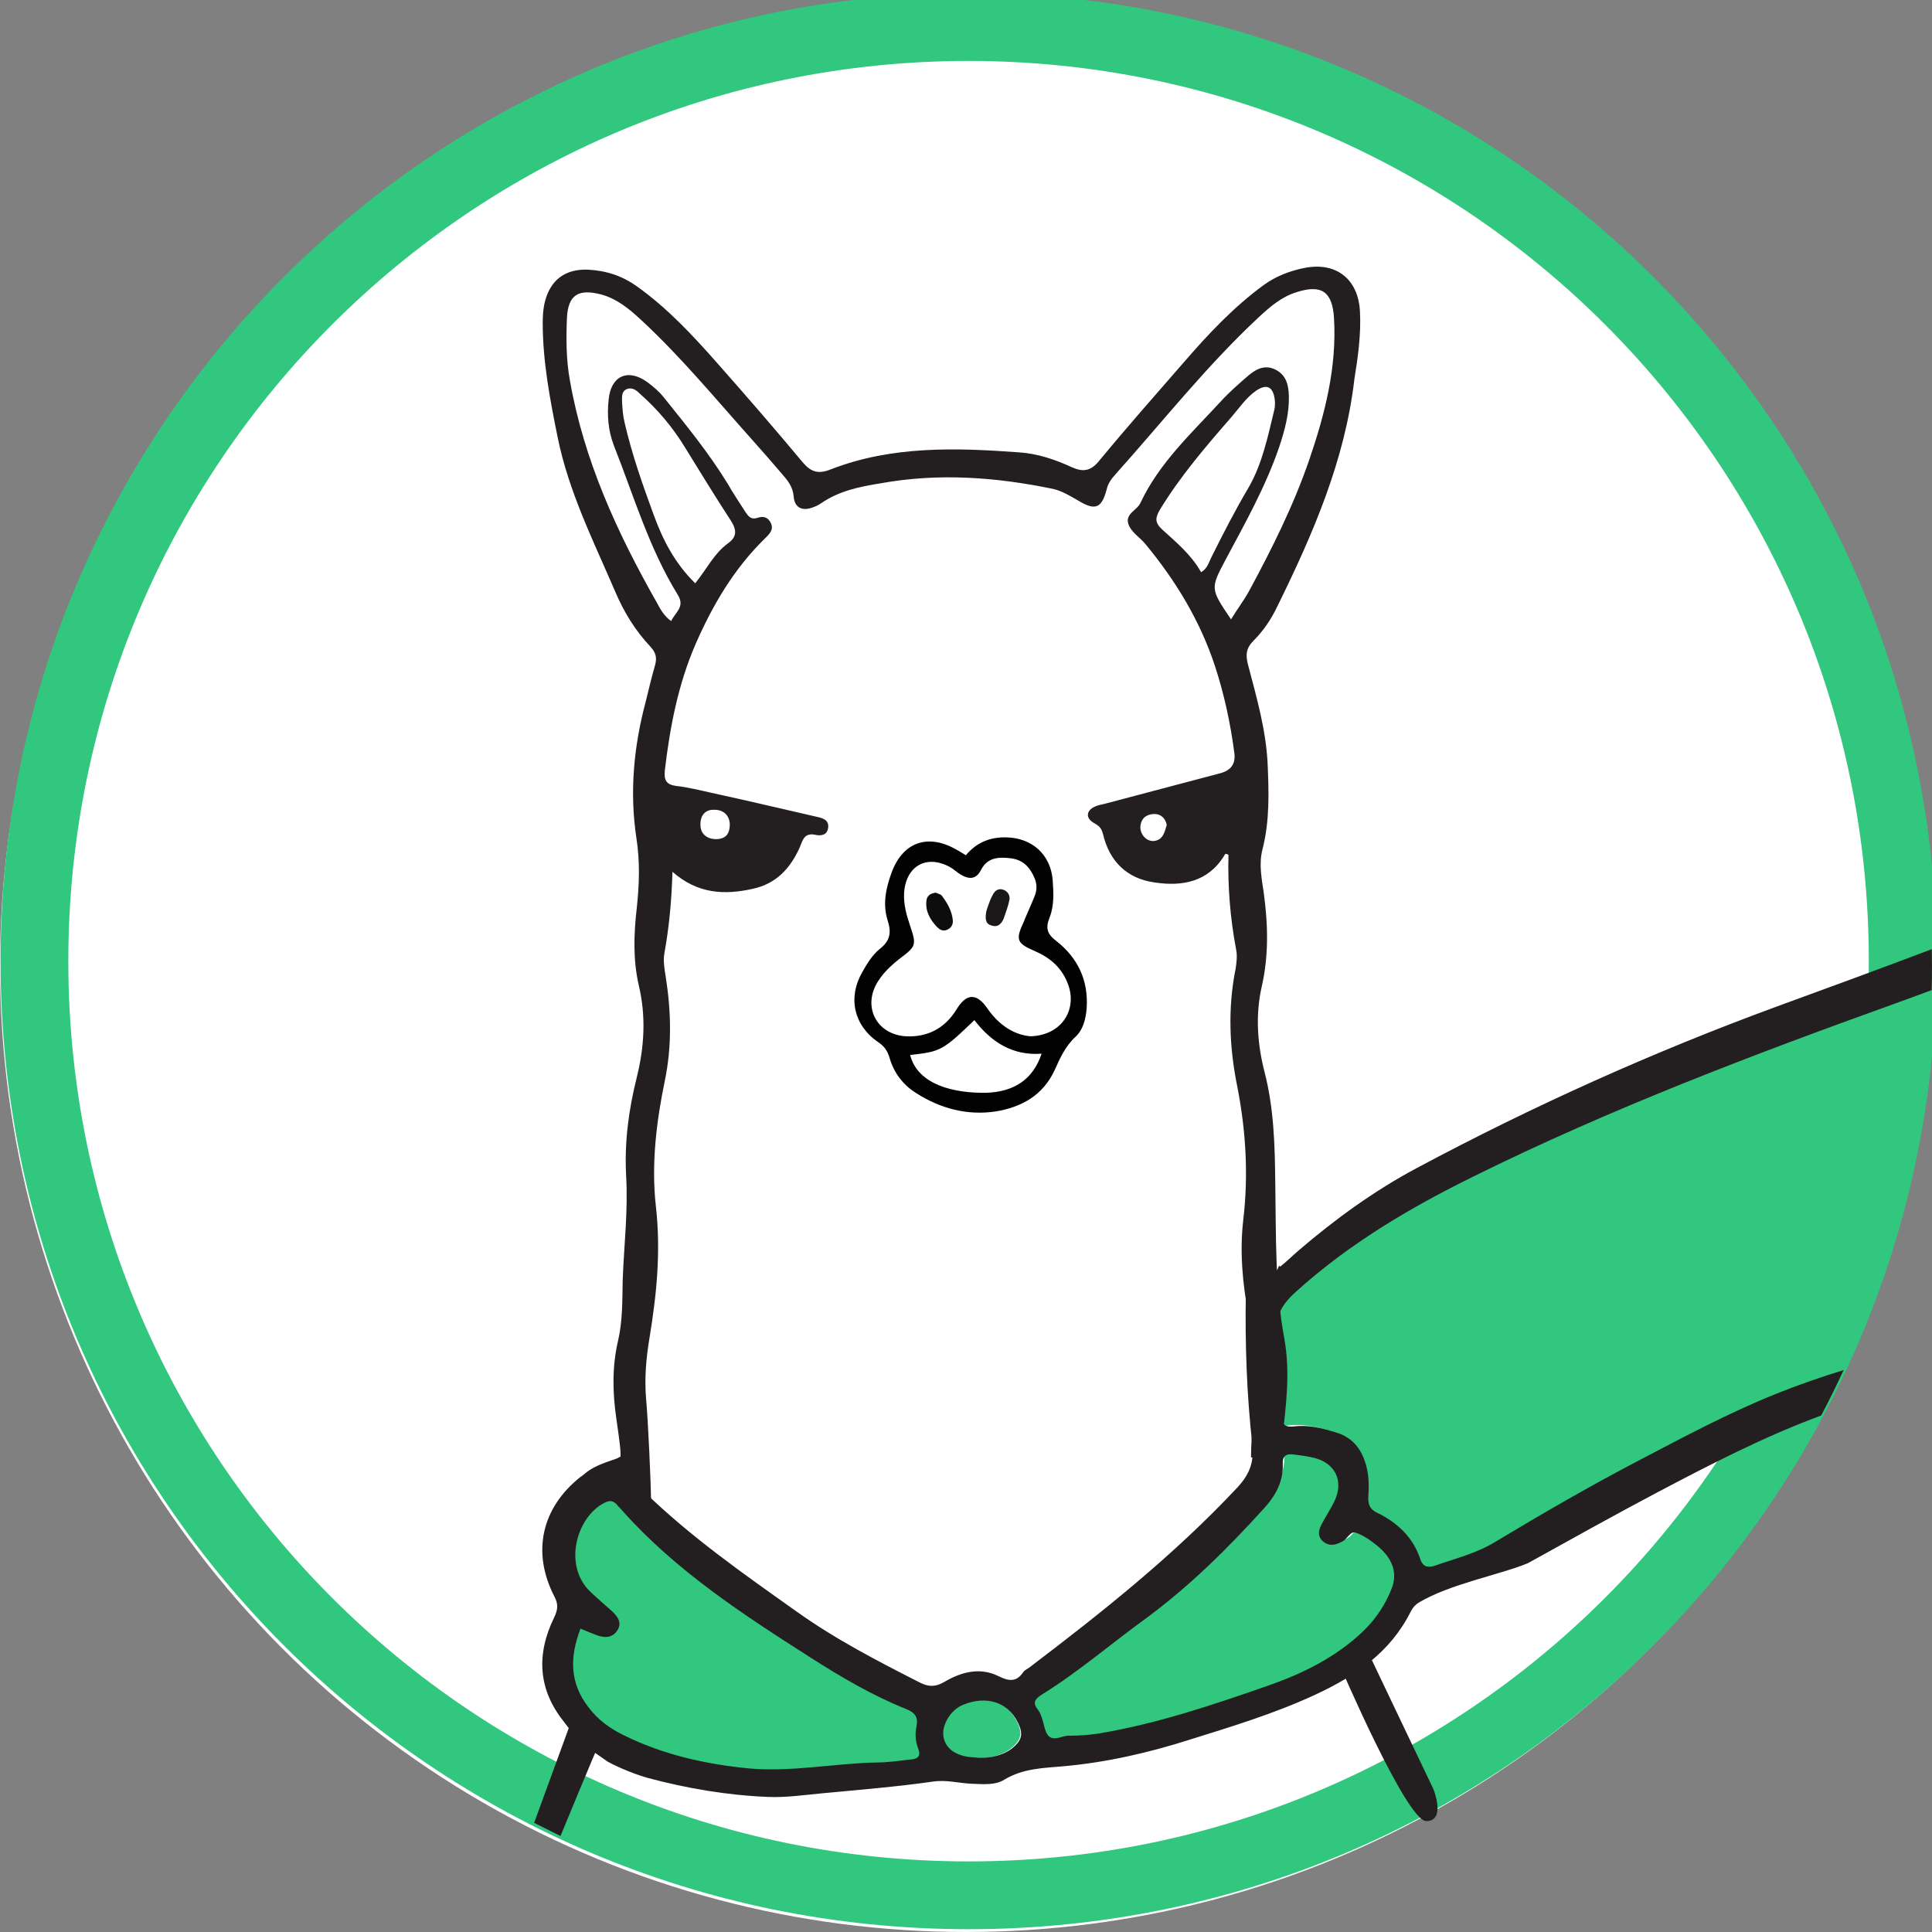 <?xml version="1.0" encoding="UTF-8"?><svg id="CIRCLE_OUTLINE_BLACK" xmlns="http://www.w3.org/2000/svg" viewBox="0 0 512 512"><rect x="0" y="0" width="512" height="512" fill="#808080" stroke="none"/><circle cx="256" cy="256" r="256" fill="#fff"/><path d="m474.633,368.82c-12.813,5.167-24.921,11.624-37.028,17.965-13.753,7.163-27.154,14.912-40.438,22.897-5.172,3.171-11.049,4.58-16.692,6.576-1.881.587-3.291.352-3.995-1.879-1.999-5.988-6.348-10.097-11.991-12.798-2.116-1.056-2.468-2.467-2.351-4.697.235-3.288.118-6.576-1.058-9.747-1.41-3.992-3.997-6.574-7.994-7.749-3.762-1.173-7.523-2.113-11.402-1.644-2.587.352-3.526-.587-3.645-2.936-.117-1.878-.352-3.874-.469-5.753-.235-5.049.352-10.214-.589-15.029-1.056-5.871.824-9.628,5.173-13.502,14.693-13.268,31.386-23.132,49.017-31.821,37.734-18.669,76.995-33.581,116.492-47.788,4.336-4.915-16.458,101.212-33.031,107.904Z" fill="#31c77f"/><path d="m151.159,430.275c1.881.821,3.174,1.292,4.349,1.761,2.116.821,4.351.94,5.761-1.175,1.529-2.23.117-3.991-1.529-5.518-1.881-1.644-3.762-3.288-5.642-5.049-7.64-7.045-4.349-19.844,2.822-24.305,1.762-1.056,3.056-1.527,4.466.235.354.469.823.821,1.176,1.29,14.811,16.673,33.384,28.768,51.956,40.626,8.464,5.402,17.162,10.568,26.566,14.325,2.351.94,3.409,2.115,2.939,4.697-.471,2.115-.352,4.227.471,6.34.823,2.231-.354,2.819-2.235,2.936-3.056.352-6.111.823-9.286.823-11.755.234-23.511,2.7-35.264,1.644-11.991-1.175-23.627-3.759-34.56-9.159-3.88-1.879-7.288-4.344-9.875-7.866-5.055-6.576-5.172-13.62-2.116-21.605Z" fill="#31c77f"/><path d="m280.207,462.371c-1.799-.24-4.2,1.677-5.88.119-1.2-1.2-1.32-3.597-2.041-5.395-.239-.719-.6-1.559-1.079-2.157-1.682-2.038-.48-3.117,1.2-4.197,10.441-6.474,19.683-14.505,29.644-21.697,12.121-8.992,22.803-19.542,32.885-30.691,3.241-3.476,5.64-7.672,5.401-12.707-.121-2.038.84-2.876,2.88-2.638,1.92.24,3.96.48,5.88.959,6.001,1.438,8.521,6.474,5.882,12.109-1.08,2.277-2.52,4.436-3.721,6.712-.84,1.678-1.2,3.357.48,4.797,1.561,1.317,3.241,1.079,4.921.239.119-.119.36-.119.48-.239,1.44-.721,2.28-2.997,3.72-2.518,2.16.719,4.202,2.159,6.001,3.597,4.321,3.476,5.882,7.552,4.321,11.868-1.801,4.795-4.681,9.11-8.521,12.707-7.562,7.073-16.562,11.509-26.044,14.866-15.843,5.514-31.685,10.909-48.367,13.666-2.522.36-5.161.6-8.042.6Z" fill="#31c77f"/><path d="m258.552,465.968c-.587-.117-1.645-.117-2.585-.235-4.115-.586-6.584-2.582-7.054-5.753-.469-3.171,2.116-7.397,5.525-8.689,6.348-2.584,12.224-.704,14.928,4.697,1.764,3.405,1.293,5.167-1.645,7.515-2.233,1.642-5.407,2.582-9.169,2.465Z" fill="#31c77f"/><path d="m504.235,254.723c0,136.721-110.835,247.554-247.556,247.554S9.124,391.444,9.124,254.723,119.959,7.167,256.679,7.167s247.556,110.834,247.556,247.556Z" fill="none" stroke="#31c77f" stroke-width="17.965"/><path d="m280.095,249.504c-2.707-2.026-3.044-3.603-1.918-6.419,1.24-3.153,1.015-6.645.789-9.91-.563-6.757-5.523-11.149-12.287-11.261-4.285-.113-7.892,1.351-10.711,4.73-1.015-.563-1.804-1.127-2.479-1.465-7.555-4.393-14.319-2.026-17.249,6.193-1.466,4.055-2.369,8.221-1.015,12.501,1.015,3.152.789,5.404-2.143,7.656-1.916,1.577-3.382,3.943-4.623,6.195-3.832,6.757-2.142,14.077,4.285,18.469,1.692,1.125,2.481,2.364,3.044,4.279,1.127,3.829,3.494,6.983,6.876,9.122,6.426,4.167,13.642,6.081,21.197,4.955,6.764-1.125,12.513-4.167,15.671-11.035,1.353-3.041,2.819-6.307,5.524-8.785,2.029-1.915,2.705-4.73,2.931-7.658.452-7.32-2.367-13.175-7.891-17.568Zm-18.828,40.097c-8.342.112-18.039-2.028-20.067-10.023,8.116-.9,8.568-1.125,17.024-9.234,4.509,5.857,10.146,9.46,17.813,8.897-2.255,6.757-7.215,10.136-14.77,10.361Zm11.823-14.979c-4.283-.338-8.342-2.928-11.386-7.32q-4.285-6.307-8.23.226c-3.044,4.954-7.667,7.432-13.528,7.094-7.78-.563-11.5-7.996-7.215-14.64,1.578-2.478,3.832-4.504,6.201-6.307,3.72-2.814,3.945-3.378,2.367-7.995-1.015-3.04-1.918-5.968-1.692-9.235.563-7.094,6.089-10.022,12.177-6.643,1.013.562,1.802,1.351,2.705,1.915,2.255,1.351,4.171,1.463,5.524-1.239,1.692-3.265,4.622-3.379,7.667-3.041,3.382.338,5.3,2.366,6.54,5.406.676,1.689.563,3.265-.114,4.842-.901,2.252-1.916,4.392-2.819,6.644-2.142,4.618-1.916,5.631,2.819,7.658,3.945,1.689,6.99,4.167,8.682,8.221,3.044,6.982-1.24,14.189-9.696,14.415Z" fill="#030202"/><path d="m247.995,236.561c.338.226,1.239.339,1.578.789,1.465,1.914,2.705,4.055,2.931,6.531.112,1.127-.451,2.14-1.692,2.591-1.013.338-1.804-.114-2.479-.789-1.804-1.914-3.156-4.167-2.819-6.982.112-1.125.789-1.914,2.481-2.14Z" fill="#0e0d0d"/><path d="m261.405,241.398c.338-.901.789-2.59,1.578-4.055.563-1.237,1.578-2.139,3.156-1.463,1.127.563,1.578,1.577,1.353,2.702-.338,1.577-.901,3.153-1.466,4.73-.563,1.465-1.578,2.59-3.382,1.914-1.578-.45-1.578-1.914-1.239-3.829Z" fill="#191717"/><path d="m151.92,454.69l-10.372,28.379,6.99,3.491s9.696-23.537,10.823-25.789c1.015-2.364-7.441-6.081-7.441-6.081Z" fill="#231f20"/><path d="m359.148,436.221l-4.285,4.617s17.813,41.667,23.112,41.78c5.298,0,1.916-8.447,1.916-8.447,0,0-15.558-32.544-18.264-38.288-2.028-4.618-2.479.338-2.479.338Z" fill="#231f20"/><path d="m338.528,160.657c9.469-19.257,17.925-38.739,20.406-60.248.901-5.631,1.804-11.712,1.466-17.906-.451-8.559-6.314-13.176-14.77-11.487-3.833.789-7.441,2.14-10.71,4.504-8.005,5.856-14.77,13.063-21.196,20.496-7.553,8.671-15.22,17.343-22.547,26.239-2.255,2.703-4.285,2.816-7.103,1.577-4.397-2.027-9.019-3.604-13.866-3.942-16.912-1.239-33.823-1.802-50.058,4.504-3.382,1.352-5.298.676-7.553-2.027-7.216-8.671-14.657-17.23-22.21-25.789-6.652-7.545-13.416-14.865-21.646-20.721-3.945-2.815-8.23-4.167-12.965-4.392-5.977-.225-9.922,2.703-11.388,8.559-.45,1.802-.563,3.716-.563,5.518,0,10.248,1.918,20.27,3.947,30.293,2.931,14.526,9.583,27.702,15.332,41.103,2.255,5.293,5.299,10.248,9.245,14.414,1.466,1.577,1.804,2.93,1.24,4.956-.903,3.153-1.692,6.419-2.481,9.684-3.157,11.825-4.285,23.875-2.481,35.925,1.015,6.419.791,12.5.114,18.805-.789,6.871-1.015,13.627.563,20.497,1.917,8.108,1.466,16.216-.563,24.325-2.142,8.557-3.27,17.116-2.819,25.901.563,9.347-.563,18.581-.903,27.816-.112,5.406,0,10.811-1.239,16.103-1.578,6.756-1.466,13.626-.452,20.495,1.916,13.401.677,6.87,1.24,14.978,2.479,0,5.412,7.77,8.005,7.658-.114-6.307-.789-21.508-1.353-27.816-.451-5.406,0-10.697.901-16.103,1.916-11.6,3.044-23.087,1.692-34.912-1.24-11.147.112-22.296,2.367-33.22,1.916-9.234,1.69-18.469.226-27.703-.339-2.026-.677-4.167-.339-6.081,1.24-6.871,1.917-13.851,2.143-21.623,6.65,5.857,13.754,6.195,21.307,4.504,6.201-1.351,9.922-5.406,12.401-10.923.79-1.803,1.128-4.054,4.172-3.378,1.465.338,3.157.112,3.382-1.915.226-1.914-1.24-2.478-2.819-2.816-9.357-2.14-18.828-4.392-28.186-6.419-3.043-.676-6.201-1.465-9.243-1.803-2.706-.338-3.27-1.576-3.044-4.054,1.352-11.487,3.494-22.748,8.116-33.445,4.51-10.362,10.26-20.158,18.49-28.153,1.015-1.015,2.255-2.14,1.578-3.829-.676-1.69-2.029-2.14-3.608-1.576-1.69.562-2.367-.338-3.157-1.465-1.578-2.478-3.27-4.954-4.734-7.545-4.962-8.108-10.937-15.428-16.912-22.861-1.24-1.576-2.819-2.928-4.51-4.166-5.072-3.604-9.583-1.577-10.146,4.73-.451,4.054-.112,8.221,1.353,12.049,5.299,13.401,9.358,27.365,17.024,39.753,1.918,3.153-.789,4.616-1.804,6.869-1.916-1.351-2.931-3.266-3.834-4.955-10.484-18.469-19.277-37.613-22.999-58.785-1.015-5.518-1.015-11.149-.789-16.667.338-6.081,3.044-7.657,8.907-6.193,4.283,1.126,7.553,3.829,10.709,6.757,10.711,9.91,19.843,21.058,29.539,31.87,2.593,2.928,5.186,5.856,7.667,8.784,1.578,1.802,3.043,3.491,3.269,6.194.226,3.041,2.369,3.941,5.186,2.816.677-.226,1.354-.563,2.03-1.013,4.736-3.265,10.034-4.392,15.671-5.293,15.446-2.815,30.666-1.689,45.886,1.465,2.367.562,4.397,1.801,6.54,3.039,4.623,2.816,6.313,2.14,7.665-3.039.339-1.465,1.24-2.703,2.255-3.829,12.515-13.965,24.127-28.717,37.881-41.555,3.044-2.815,6.089-5.518,10.146-6.757,6.652-2.14,9.471-.112,9.922,6.757.789,13.063-2.367,25.451-6.538,37.613-4.173,12.162-9.922,23.648-16.011,34.911-1.352,2.477-3.043,4.616-4.734,7.432-5.524-8.221-5.524-8.107-1.353-15.991,5.186-9.684,10.484-19.144,14.092-29.618,1.466-4.392,2.706-8.896,2.594-13.626-.113-2.928-.677-5.518-3.608-6.983-2.819-1.351-5.074-.112-7.103,1.577-2.481,2.14-5.074,4.392-7.328,6.87-7.78,8.446-16.348,16.329-21.308,26.914-.903,2.028-4.397,2.929-3.044,5.969.903,2.026,3.044,3.265,4.397,4.956,8.005,9.684,14.431,20.27,18.376,32.206,2.481,7.546,4.173,15.43,5.187,23.311q.45,4.055-3.721,5.18c-10.26,2.703-20.406,5.406-30.666,8.109-.901.226-1.804.338-2.705.788-2.143,1.013-2.369,2.928-.339,4.166,1.354.789,2.143,1.239,2.593,3.041,1.692,7.206,6.314,11.825,13.642,12.838,7.329,1.127,14.205-.112,18.49-7.094.226-.451.338-.675,1.127-.225-.224,8.333.451,16.78,2.029,25.113.339,1.576.114,3.378-.112,4.954-2.142,10.586-1.692,21.059.452,31.532,2.254,11.599,2.931,23.198,1.578,34.91-1.015,8.559-.226,17.118,1.352,25.451,1.804,9.459,2.255,18.807,1.24,28.266-.338,3.153-.563,6.307-.563,9.46,2.593.112,5.186.224,7.779.338.112-1.576.226-3.265.452-4.842,1.013-9.01,2.254-17.906.563-27.14-2.481-13.515-2.143-27.366-2.367-41.105-.114-9.91-.339-19.594-2.819-29.279-1.918-7.434-2.481-15.091-.789-22.635,1.916-8.334,1.69-16.555.563-24.888-.563-3.829-1.354-7.77-.339-11.599,1.917-7.545,1.692-15.091,1.354-22.749-.451-9.008-2.932-17.567-5.186-26.125-.677-2.59-.565-4.393,1.465-6.419,2.593-2.591,4.736-5.743,6.314-9.122Zm-149.516,53.943c2.593-.114,4.283,1.351,4.397,3.829,0,2.478-1.015,3.829-3.384,3.941-2.593.113-4.397-1.351-4.397-3.715-.112-2.478,1.24-4.054,3.384-4.054Zm-15.818-78.267c-2.931-7.996-5.749-15.991-7.665-24.325-.451-1.802-.563-3.604-.677-5.518,0-1.238-.226-2.702,1.24-3.378,1.466-.563,2.593.338,3.494,1.239,4.736,4.167,8.795,9.009,12.063,14.415,3.947,6.419,7.892,12.838,12.064,19.257,1.578,2.478,1.578,4.279-.789,5.969-3.608,2.59-5.524,6.643-8.681,10.586-5.524-5.406-8.68-11.713-11.049-18.244Zm145.116,15.314c-2.593-4.616-6.539-7.884-10.372-11.373-1.916-1.802-1.804-3.041-.563-5.181,5.411-8.896,12.176-16.779,19.053-24.662,2.03-2.365,3.833-5.068,6.426-6.87,2.818-1.915,4.509-1.126,4.96,2.252.113.901.113,1.915-.112,2.815-1.692,6.983-3.158,14.19-6.766,20.496-3.608,6.081-6.764,12.275-9.92,18.581-.677,1.351-1.015,2.928-2.706,3.941Zm-12.159,71.172c-2.029.452-3.945-1.463-3.945-3.603.112-2.252,1.465-3.379,3.494-3.491,1.804-.112,3.158,1.013,3.496,2.928-.563,1.802-.903,3.717-3.044,4.166Z" fill="#231f20"/><path d="m470.522,369.442c-12.29,4.956-23.902,11.149-35.514,17.23-13.191,6.87-26.043,14.302-38.784,21.96-4.96,3.041-10.597,4.392-16.009,6.307-1.804.563-3.156.337-3.832-1.802-1.917-5.744-6.089-9.685-11.5-12.275-2.029-1.013-2.367-2.366-2.255-4.504.226-3.153.114-6.307-1.015-9.348-1.352-3.829-3.833-6.305-7.667-7.432-3.608-1.125-7.215-2.026-10.935-1.577-2.481.338-3.382-.563-3.496-2.815-.112-1.801-.338-3.715-.45-5.518-.226-4.842.338-9.797-.565-14.415-1.013-5.631.791-9.234,4.962-12.95,14.092-12.726,30.102-22.186,47.012-30.52,36.191-17.905,73.846-32.208,111.727-45.833,3.249-1.166,6.483-2.363,9.717-3.564.052-2.123.081-4.251.081-6.387,0-1.491-.031-2.974-.056-4.458-13.653,5.173-27.369,10.187-41.085,15.199-32.807,12.05-64.601,26.353-95.379,42.793-11.386,6.082-21.76,13.627-31.455,21.96-1.578,1.351-3.156,2.928-4.736,4.167-.112-.112-.224-.112-.338-.226-.451,1.352-1.466,2.591-2.818,3.154-.563,2.252-2.255,4.167-5.298,4.167h-.677c-.226,13.289.226,26.577,1.692,39.866.563,4.842-.677,8.108-4.059,11.713-16.686,17.791-35.514,32.77-54.793,47.409-.563.45-1.352.788-1.804,1.352-1.804,2.703-3.834,2.478-6.538,1.126-4.96-2.478-9.922-1.126-14.319,1.463-2.479,1.464-4.283,1.351-6.538.226-11.274-5.743-22.436-11.487-32.807-18.919-13.981-9.91-27.961-19.708-40.25-31.645-1.464-1.353-2.479-2.815-3.043-4.28-.226-.112-.565-.224-.789-.337q-.113,0-.226-.112c-2.481-1.014,1.578-4.504-1.129-4.956-.563.226-1.015.337-1.578.563-.676.675-5.749,1.464-9.245,4.504-.226.226-.563.451-.901.675-10.372,8.221-12.966,20.046-6.878,31.758,1.127,2.138.789,3.604-.112,5.518-4.736,9.684-4.285,19.032,2.593,27.59,1.804,2.366,3.494,4.842,5.975,6.645l5.637,3.941c3.268,1.802,8.005,3.604,10.484,4.279,10.485,2.816,21.083,4.617,31.906,5.068,4.962.224,10.034-.563,14.995-1.013,9.584-.901,19.279-1.69,28.75-3.042,3.608-.563,6.99.45,10.372.563,3.044.112,6.201.45,8.682-1.127,4.848-2.928,10.26-3.04,15.445-3.491,11.499-1.013,22.773-3.603,33.71-7.094,11.161-3.491,22.322-6.869,33.033-11.825,10.71-4.954,20.068-11.261,25.479-22.184.563-1.013,1.127-1.69,2.03-2.252,8.23-4.956,21.646-7.434,28.974-10.473,11.386-6.308,22.661-12.614,34.161-18.695,14.186-7.478,28.458-14.87,43.568-20.449,2.082-3.954,4.066-7.966,5.944-12.039-6.089,1.88-12.12,3.962-18.056,6.359Zm-229.31,96.846c-2.931.338-5.862.789-8.906.789-11.275.224-22.549,2.59-33.822,1.577-11.5-1.126-22.661-3.604-33.146-8.785-3.721-1.802-6.99-4.167-9.471-7.544-4.848-6.307-4.96-13.063-2.029-20.721,1.804.787,3.044,1.239,4.171,1.688,2.03.788,4.173.901,5.525-1.127,1.466-2.138.112-3.827-1.466-5.292-1.804-1.577-3.607-3.154-5.411-4.842-7.328-6.757-4.171-19.033,2.707-23.311,1.69-1.014,2.931-1.465,4.283.226.339.45.789.787,1.128,1.237,14.205,15.991,32.018,27.591,49.831,38.964,8.118,5.182,16.46,10.136,25.48,13.739,2.255.901,3.27,2.028,2.819,4.504-.452,2.028-.338,4.055.451,6.081.789,2.141-.339,2.704-2.143,2.816Zm26.835-2.816c-2.142,1.576-5.186,2.477-8.794,2.365-.563-.112-1.578-.112-2.479-.226-3.947-.562-6.314-2.476-6.766-5.517-.45-3.042,2.029-7.095,5.3-8.334,6.088-2.478,11.724-.675,14.317,4.505,1.692,3.266,1.24,4.956-1.578,7.208Zm100.868-42.789c-1.692,4.504-4.397,8.557-8.004,11.937-7.104,6.644-15.558,10.811-24.465,13.964-14.882,5.18-29.764,10.248-45.434,12.838-2.369.338-4.848.563-7.555.563-1.69-.226-3.945,1.575-5.524.112-1.127-1.127-1.24-3.379-1.917-5.068-.224-.676-.563-1.465-1.013-2.027-1.58-1.915-.451-2.927,1.127-3.942,9.808-6.081,18.49-13.625,27.847-20.382,11.387-8.447,21.421-18.357,30.891-28.831,3.044-3.266,5.298-7.206,5.074-11.937-.114-1.915.789-2.702,2.705-2.478,1.804.226,3.72.452,5.524.901,5.637,1.351,8.004,6.081,5.525,11.375-1.015,2.139-2.367,4.167-3.496,6.306-.789,1.577-1.127,3.153.451,4.505,1.466,1.238,3.044,1.014,4.623.225.112-.112.338-.112.451-.225,1.353-.677,2.142-2.815,3.494-2.365,2.03.675,3.947,2.028,5.637,3.379,4.059,3.265,5.525,7.094,4.059,11.149Z" fill="#231f20"/></svg>